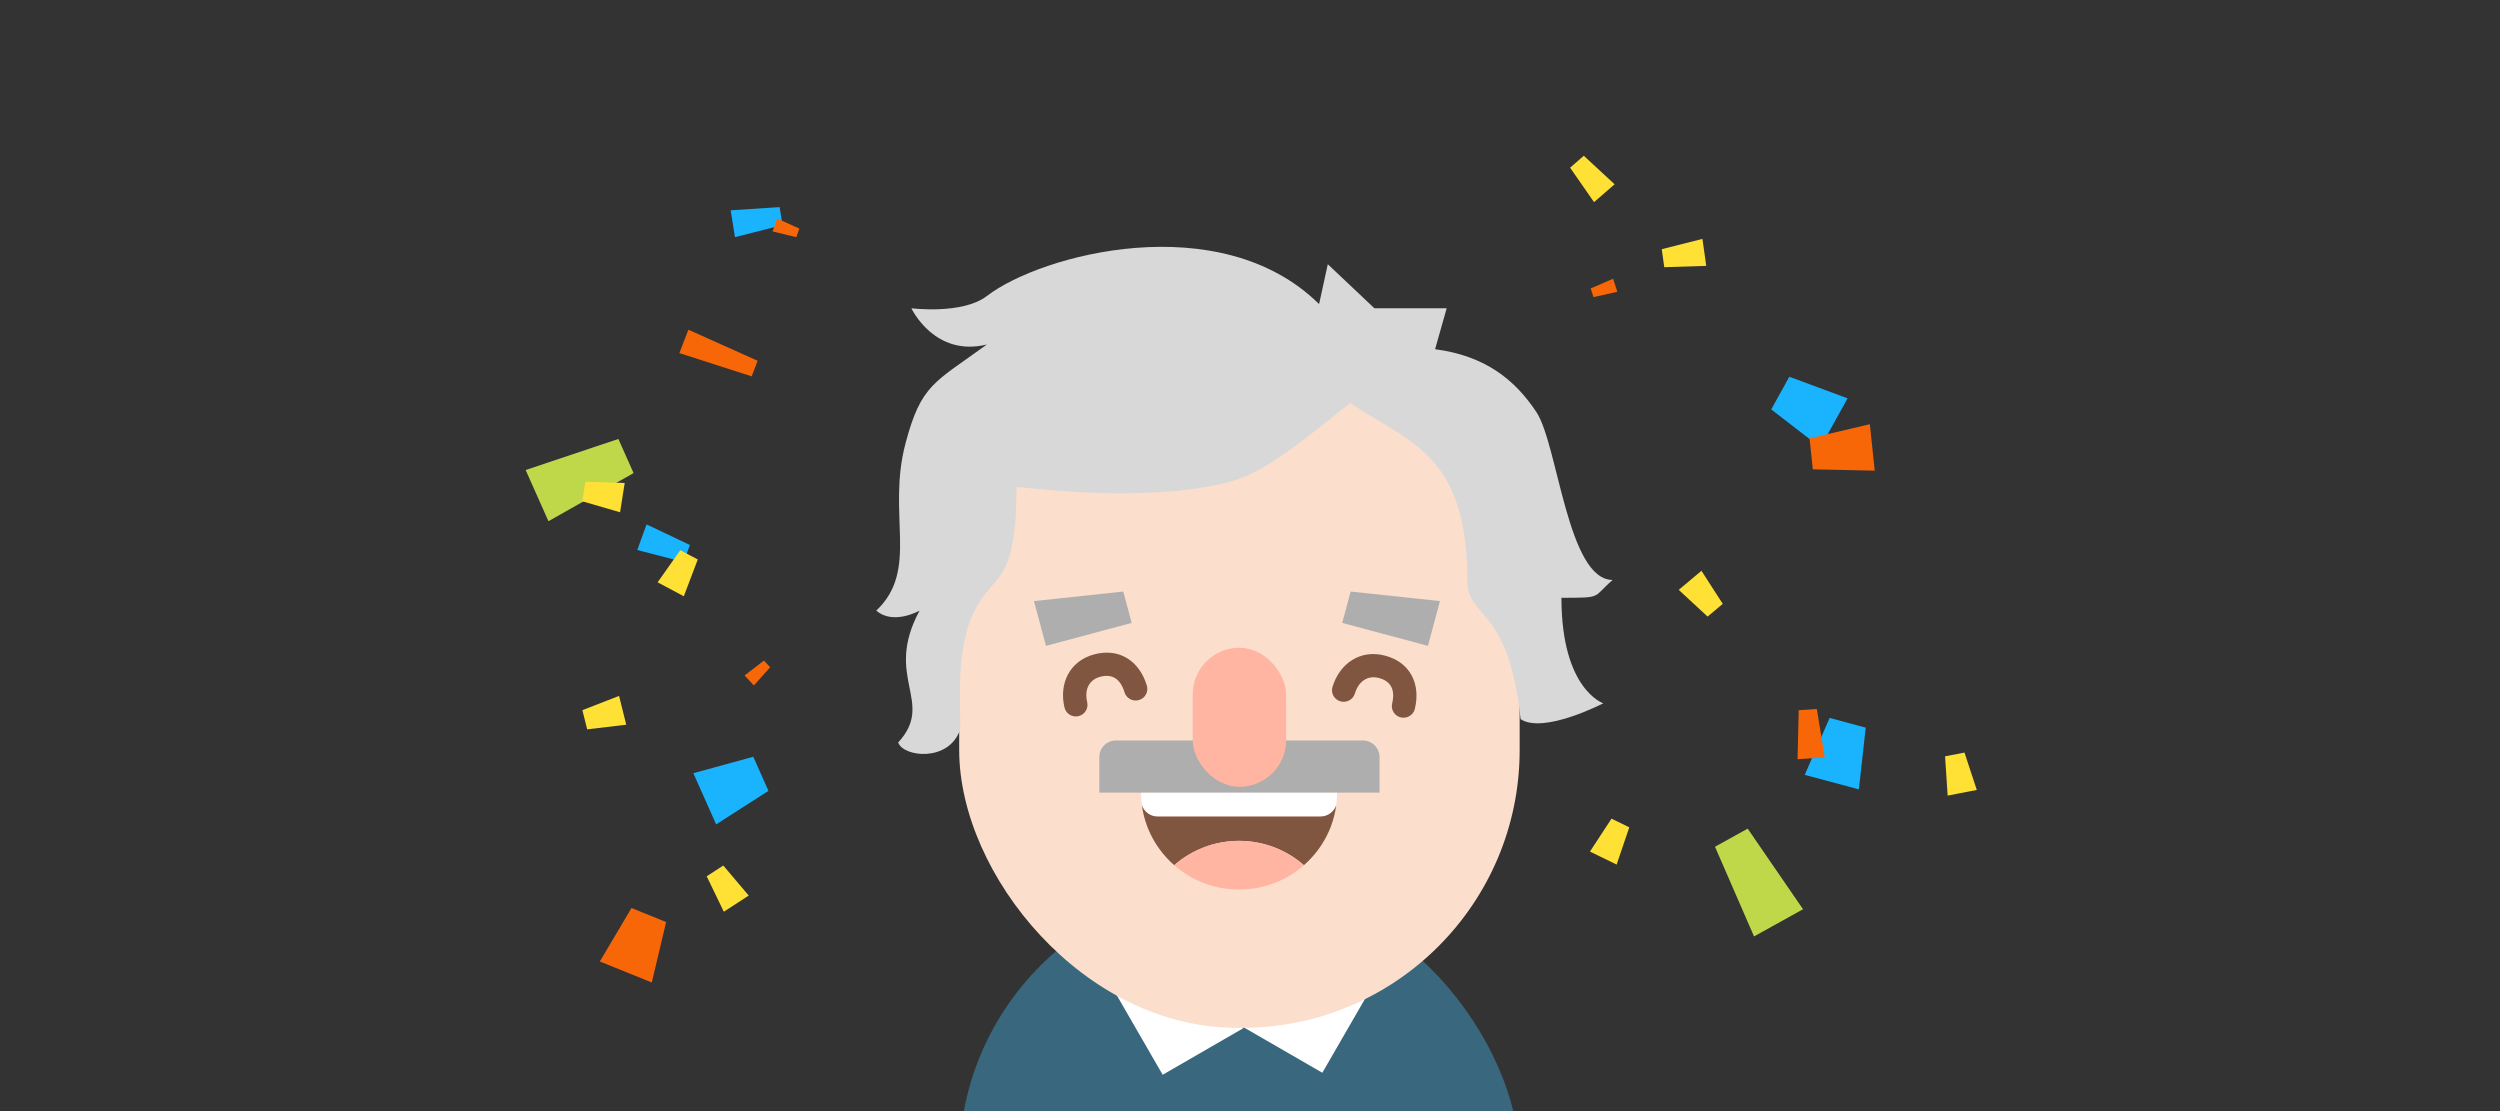 <?xml version="1.0" encoding="UTF-8"?>
<svg width="900px" height="400px" viewBox="0 0 900 400" version="1.1" xmlns="http://www.w3.org/2000/svg" xmlns:xlink="http://www.w3.org/1999/xlink">
    <rect x="0" y="0" width="900" height="400" fill="#333333" stroke="none"/>
    <!-- Generator: Sketch 43.2 (39069) - http://www.bohemiancoding.com/sketch -->
    <title>Artboard 3</title>
    <desc>Created with Sketch.</desc>
    <defs>
        <rect id="path-1" x="0" y="0" width="272.387" height="123.492"></rect>
    </defs>
    <g id="Page-1" stroke="none" stroke-width="1" fill="none" fill-rule="evenodd">
        <g id="Artboard-3">
            <g id="Einstein" transform="translate(310, 88)">
                <g id="Rectangle-4" transform="translate(0, 188.576)">
                    <mask id="mask-2" fill="white">
                        <use xlink:href="#path-1"></use>
                    </mask>
                    <g id="Mask"></g>
                    <rect fill="#38677E" mask="url(#kitmath-congrats-mask-2)" x="35.309" y="41.72" width="201.768" height="250.322" rx="100"></rect>
                    <rect id="Rectangle-6" fill="#FFFFFF" mask="url(#kitmath-congrats-mask-2)" transform="translate(170.504, 68.508) rotate(-60) translate(-170.504, -68.508) " x="132.673" y="51.82" width="75.663" height="33.376"></rect>
                    <rect id="Rectangle-6" fill="#FFFFFF" mask="url(#kitmath-congrats-mask-2)" transform="translate(104.096, 69.232) scale(-1, 1) rotate(-60) translate(-104.096, -69.232) " x="66.264" y="52.544" width="75.663" height="33.376"></rect>
                </g>
                <rect id="Rectangle-4" fill="#FBDECC" x="35.309" y="31.707" width="201.768" height="250.322" rx="100"></rect>
                <g id="Group-3" transform="translate(85.751, 145.187)">
                    <g id="Page-1" transform="translate(15, 52)">
                        <path d="M5.99,8.762 L64.628,8.762 C67.26,8.762 69.49,7.058 70.294,4.692 C70.502,3.157 70.618,1.592 70.618,-0 L0,-0 C0,1.594 0.117,3.159 0.324,4.698 C1.13,7.064 3.359,8.762 5.99,8.762" id="Fill-1" fill="#FFFFFF"></path>
                        <path d="M64.628,8.762 L5.99,8.762 C3.359,8.762 1.129,7.064 0.324,4.698 C0.692,7.417 1.372,10.037 2.33,12.523 C2.49,12.939 2.653,13.354 2.829,13.762 C4.909,18.592 8.054,22.859 11.966,26.284 C18.19,20.835 26.357,17.523 35.309,17.523 C44.26,17.523 52.428,20.835 58.651,26.284 C62.564,22.859 65.709,18.592 67.789,13.762 C67.964,13.354 68.128,12.939 68.288,12.523 C69.247,10.036 69.927,7.414 70.294,4.692 C69.49,7.058 67.259,8.762 64.628,8.762" id="Fill-4" fill="#805641"></path>
                        <path d="M11.967,26.284 C18.191,31.732 26.358,35.045 35.31,35.045 C44.261,35.045 52.428,31.732 58.652,26.284 C52.428,20.835 44.261,17.522 35.31,17.522 C26.358,17.522 18.191,20.835 11.967,26.284" id="Fill-6" fill="#FFB5A1"></path>
                    </g>
                    <path d="M100.884,44.141 L100.884,39.382 C100.884,36.057 98.194,33.376 94.875,33.376 L6.009,33.376 C2.685,33.376 0,36.065 0,39.382 L0,44.141 L0,52.15 L100.884,52.15 L100.884,44.141 Z" id="Combined-Shape" fill="#AEAEAE"></path>
                    <rect id="Rectangle-4" fill="#FFB5A1" x="33.628" y="2.84217094e-14" width="33.628" height="50.064" rx="16.814"></rect>
                </g>
                <g id="Group" transform="translate(72.3, 146.856)" fill-rule="nonzero" fill="#805641">
                    <path d="M9.093,17.946 C8.038,13.431 9.689,9.867 13.819,8.769 C18.155,7.615 21.084,9.601 22.511,14.352 C23.174,16.56 25.515,17.817 27.74,17.159 C29.965,16.5 31.231,14.177 30.568,11.969 C27.925,3.171 20.729,-1.708 11.643,0.709 C2.696,3.088 -1.097,11.275 0.904,19.832 C1.429,22.077 3.687,23.474 5.949,22.953 C8.21,22.432 9.618,20.19 9.093,17.946 Z" id="Line"></path>
                    <path d="M105.443,14.84 C106.804,10.406 110.029,8.139 114.159,9.238 C118.495,10.391 120.032,13.564 118.874,18.387 C118.336,20.628 119.73,22.878 121.989,23.412 C124.247,23.946 126.514,22.562 127.052,20.32 C129.196,11.39 125.421,3.594 116.335,1.178 C107.388,-1.202 99.979,4.006 97.401,12.41 C96.725,14.614 97.977,16.945 100.198,17.616 C102.419,18.287 104.767,17.044 105.443,14.84 Z" id="Line"></path>
                </g>
                <path d="M18.103,22.983 C18.103,22.983 26.372,40.688 45.289,36.014 C26.372,49.777 21.624,50.311 15.993,71.575 C9.165,97.358 21.053,117.04 5.476,131.814 C11.621,137.189 21.053,131.814 21.053,131.814 C7.925,156.066 26.855,164.591 13.346,179.298 C15.162,184.586 31.774,186.493 35.704,174.481 C35.704,159.492 33.722,138.859 45.289,125 C50.735,118.474 55.935,115.694 55.935,87.298 C55.935,87.049 94.18,92.543 124.171,87.298 C139.354,84.643 145.289,81.994 176.072,57.026 C196.628,71.123 218.236,74.856 218.236,120.776 C218.236,135.208 233.101,129.671 237.409,170.896 C245.684,176.348 267.188,165.181 267.188,165.181 C267.188,165.181 252.115,160.288 252.115,127.202 C267.188,127.202 263.145,127.202 270.546,120.776 C254.298,120.776 250.856,71.994 243.083,60.31 C235.31,48.625 224.627,40.088 206.633,37.718 L210.801,22.983 L184.791,22.983 L168.006,7.114 C168.006,7.114 164.874,21.476 164.874,21.476 C129.279,-13.679 64.654,3.615 45.289,18.555 C36.545,25.301 18.103,22.983 18.103,22.983 Z" id="Path-3" fill="#D8D8D8"></path>
                <polygon id="Rectangle-5" fill="#AEAEAE" transform="translate(79.817, 132.318) rotate(-15) translate(-79.817, -132.318) " points="63.843 123.974 95.79 128.98 95.79 140.662 63.843 140.662"></polygon>
                <polygon id="Rectangle-5" fill="#AEAEAE" transform="translate(190.789, 132.318) scale(-1, 1) rotate(-15) translate(-190.789, -132.318) " points="174.816 123.974 206.762 128.98 206.762 140.662 174.816 140.662"></polygon>
            </g>
            <g id="Group-2" transform="translate(189, 55)">
                <polygon id="Rectangle-7" fill="#BFD849" transform="translate(442.777, 261.894) rotate(-29) translate(-442.777, -261.894) " points="436.051 244.371 449.503 244.371 452.865 279.416 432.689 279.416"></polygon>
                <polygon id="Rectangle-7" fill="#BFD849" transform="translate(20.345, 116.294) rotate(66) translate(-20.345, -116.294) " points="13.619 98.772 27.071 98.772 30.433 133.817 10.257 133.817"></polygon>
                <polygon id="Rectangle-7" fill="#19B3FE" transform="translate(74.812, 228.069) rotate(66) translate(-74.812, -228.069) " points="68.086 217.011 81.537 217.011 84.9 239.127 64.723 239.127"></polygon>
                <polygon id="Rectangle-7" fill="#19B3FE" transform="translate(50.167, 141.33) rotate(110) translate(-50.167, -141.33) " points="46.898 132.737 53.437 132.737 55.072 149.924 45.263 149.924"></polygon>
                <polygon id="Rectangle-7" fill="#19B3FE" transform="translate(83.497, 24.168) rotate(81) translate(-83.497, -24.168) " points="80.227 15.377 86.766 15.377 88.401 32.958 78.592 32.958"></polygon>
                <polygon id="Rectangle-7" fill="#19B3FE" transform="translate(473.303, 215.883) rotate(15) translate(-473.303, -215.883) " points="466.578 204.826 480.029 204.826 483.392 226.941 463.215 226.941"></polygon>
                <polygon id="Rectangle-7" fill="#19B3FE" transform="translate(461.568, 91.868) rotate(-61) translate(-461.568, -91.868) " points="454.842 80.81 468.293 80.81 471.656 102.925 451.479 102.925"></polygon>
                <polygon id="Rectangle-7" fill="#F76707" transform="translate(474.024, 107.229) rotate(-96) translate(-474.024, -107.229) " points="468.419 96.172 479.629 96.172 482.431 118.287 465.617 118.287"></polygon>
                <polygon id="Rectangle-7" fill="#FFE035" transform="translate(423.949, 159.296) rotate(140) translate(-423.949, -159.296) " points="420.387 152.269 427.51 152.269 429.291 166.322 418.607 166.322"></polygon>
                <polygon id="Rectangle-7" fill="#FFE035" transform="translate(383.631, 8.888) rotate(-41) translate(-383.631, -8.888) " points="380.361 1.375 386.9 1.375 388.535 16.402 378.726 16.402"></polygon>
                <polygon id="Rectangle-7" fill="#FFE035" transform="translate(417.123, 36.902) rotate(-98) translate(-417.123, -36.902) " points="413.853 29.389 420.393 29.389 422.027 44.416 412.218 44.416"></polygon>
                <polygon id="Rectangle-7" fill="#FFE035" transform="translate(55.755, 150.942) rotate(28) translate(-55.755, -150.942) " points="52.194 143.916 59.317 143.916 61.097 157.969 50.413 157.969"></polygon>
                <polygon id="Rectangle-7" fill="#FFE035" transform="translate(28.118, 123.044) rotate(-81) translate(-28.118, -123.044) " points="24.556 116.018 31.679 116.018 33.46 130.071 22.776 130.071"></polygon>
                <polygon id="Rectangle-7" fill="#FFE035" transform="translate(28.338, 202.408) rotate(-104) translate(-28.338, -202.408) " points="24.777 195.381 31.899 195.381 33.68 209.434 22.996 209.434"></polygon>
                <polygon id="Rectangle-7" fill="#FFE035" transform="translate(72.229, 264.421) rotate(-33) translate(-72.229, -264.421) " points="68.668 257.395 75.79 257.395 77.571 271.447 66.887 271.447"></polygon>
                <polygon id="Rectangle-7" fill="#FFE035" transform="translate(391.264, 247.592) rotate(26) translate(-391.264, -247.592) " points="387.703 240.566 394.825 240.566 396.606 254.618 385.922 254.618"></polygon>
                <polygon id="Rectangle-7" fill="#FFE035" transform="translate(516.059, 223.498) rotate(-11) translate(-516.059, -223.498) " points="512.498 216.472 519.62 216.472 521.401 230.524 510.717 230.524"></polygon>
                <polygon id="Rectangle-7" fill="#F76707" transform="translate(40.43, 284.663) rotate(22) translate(-40.43, -284.663) " points="33.704 273.606 47.155 273.606 50.518 295.721 30.341 295.721"></polygon>
                <polygon id="Rectangle-7" fill="#F76707" transform="translate(69.937, 72.795) rotate(111) translate(-69.937, -72.795) " points="66.931 59.15 72.943 59.15 74.446 86.44 65.427 86.44"></polygon>
                <polygon id="Rectangle-7" fill="#F76707" transform="translate(83.93, 186.985) rotate(407) translate(-83.93, -186.985) " points="82.288 182.609 85.572 182.609 86.393 191.361 81.467 191.361"></polygon>
                <polygon id="Rectangle-7" fill="#F76707" transform="translate(94.085, 27.411) rotate(469) translate(-94.085, -27.411) " points="92.443 23.035 95.727 23.035 96.548 31.788 91.622 31.788"></polygon>
                <polygon id="Rectangle-7" fill="#F76707" transform="translate(462.404, 209.216) rotate(356) translate(-462.404, -209.216) " points="459.134 200.425 465.673 200.425 467.308 218.006 457.499 218.006"></polygon>
                <polygon id="Rectangle-7" fill="#F76707" transform="translate(388.314, 49.047) rotate(252) translate(-388.314, -49.047) " points="386.672 44.671 389.956 44.671 390.777 53.423 385.851 53.423"></polygon>
            </g>
        </g>
    </g>
</svg>
